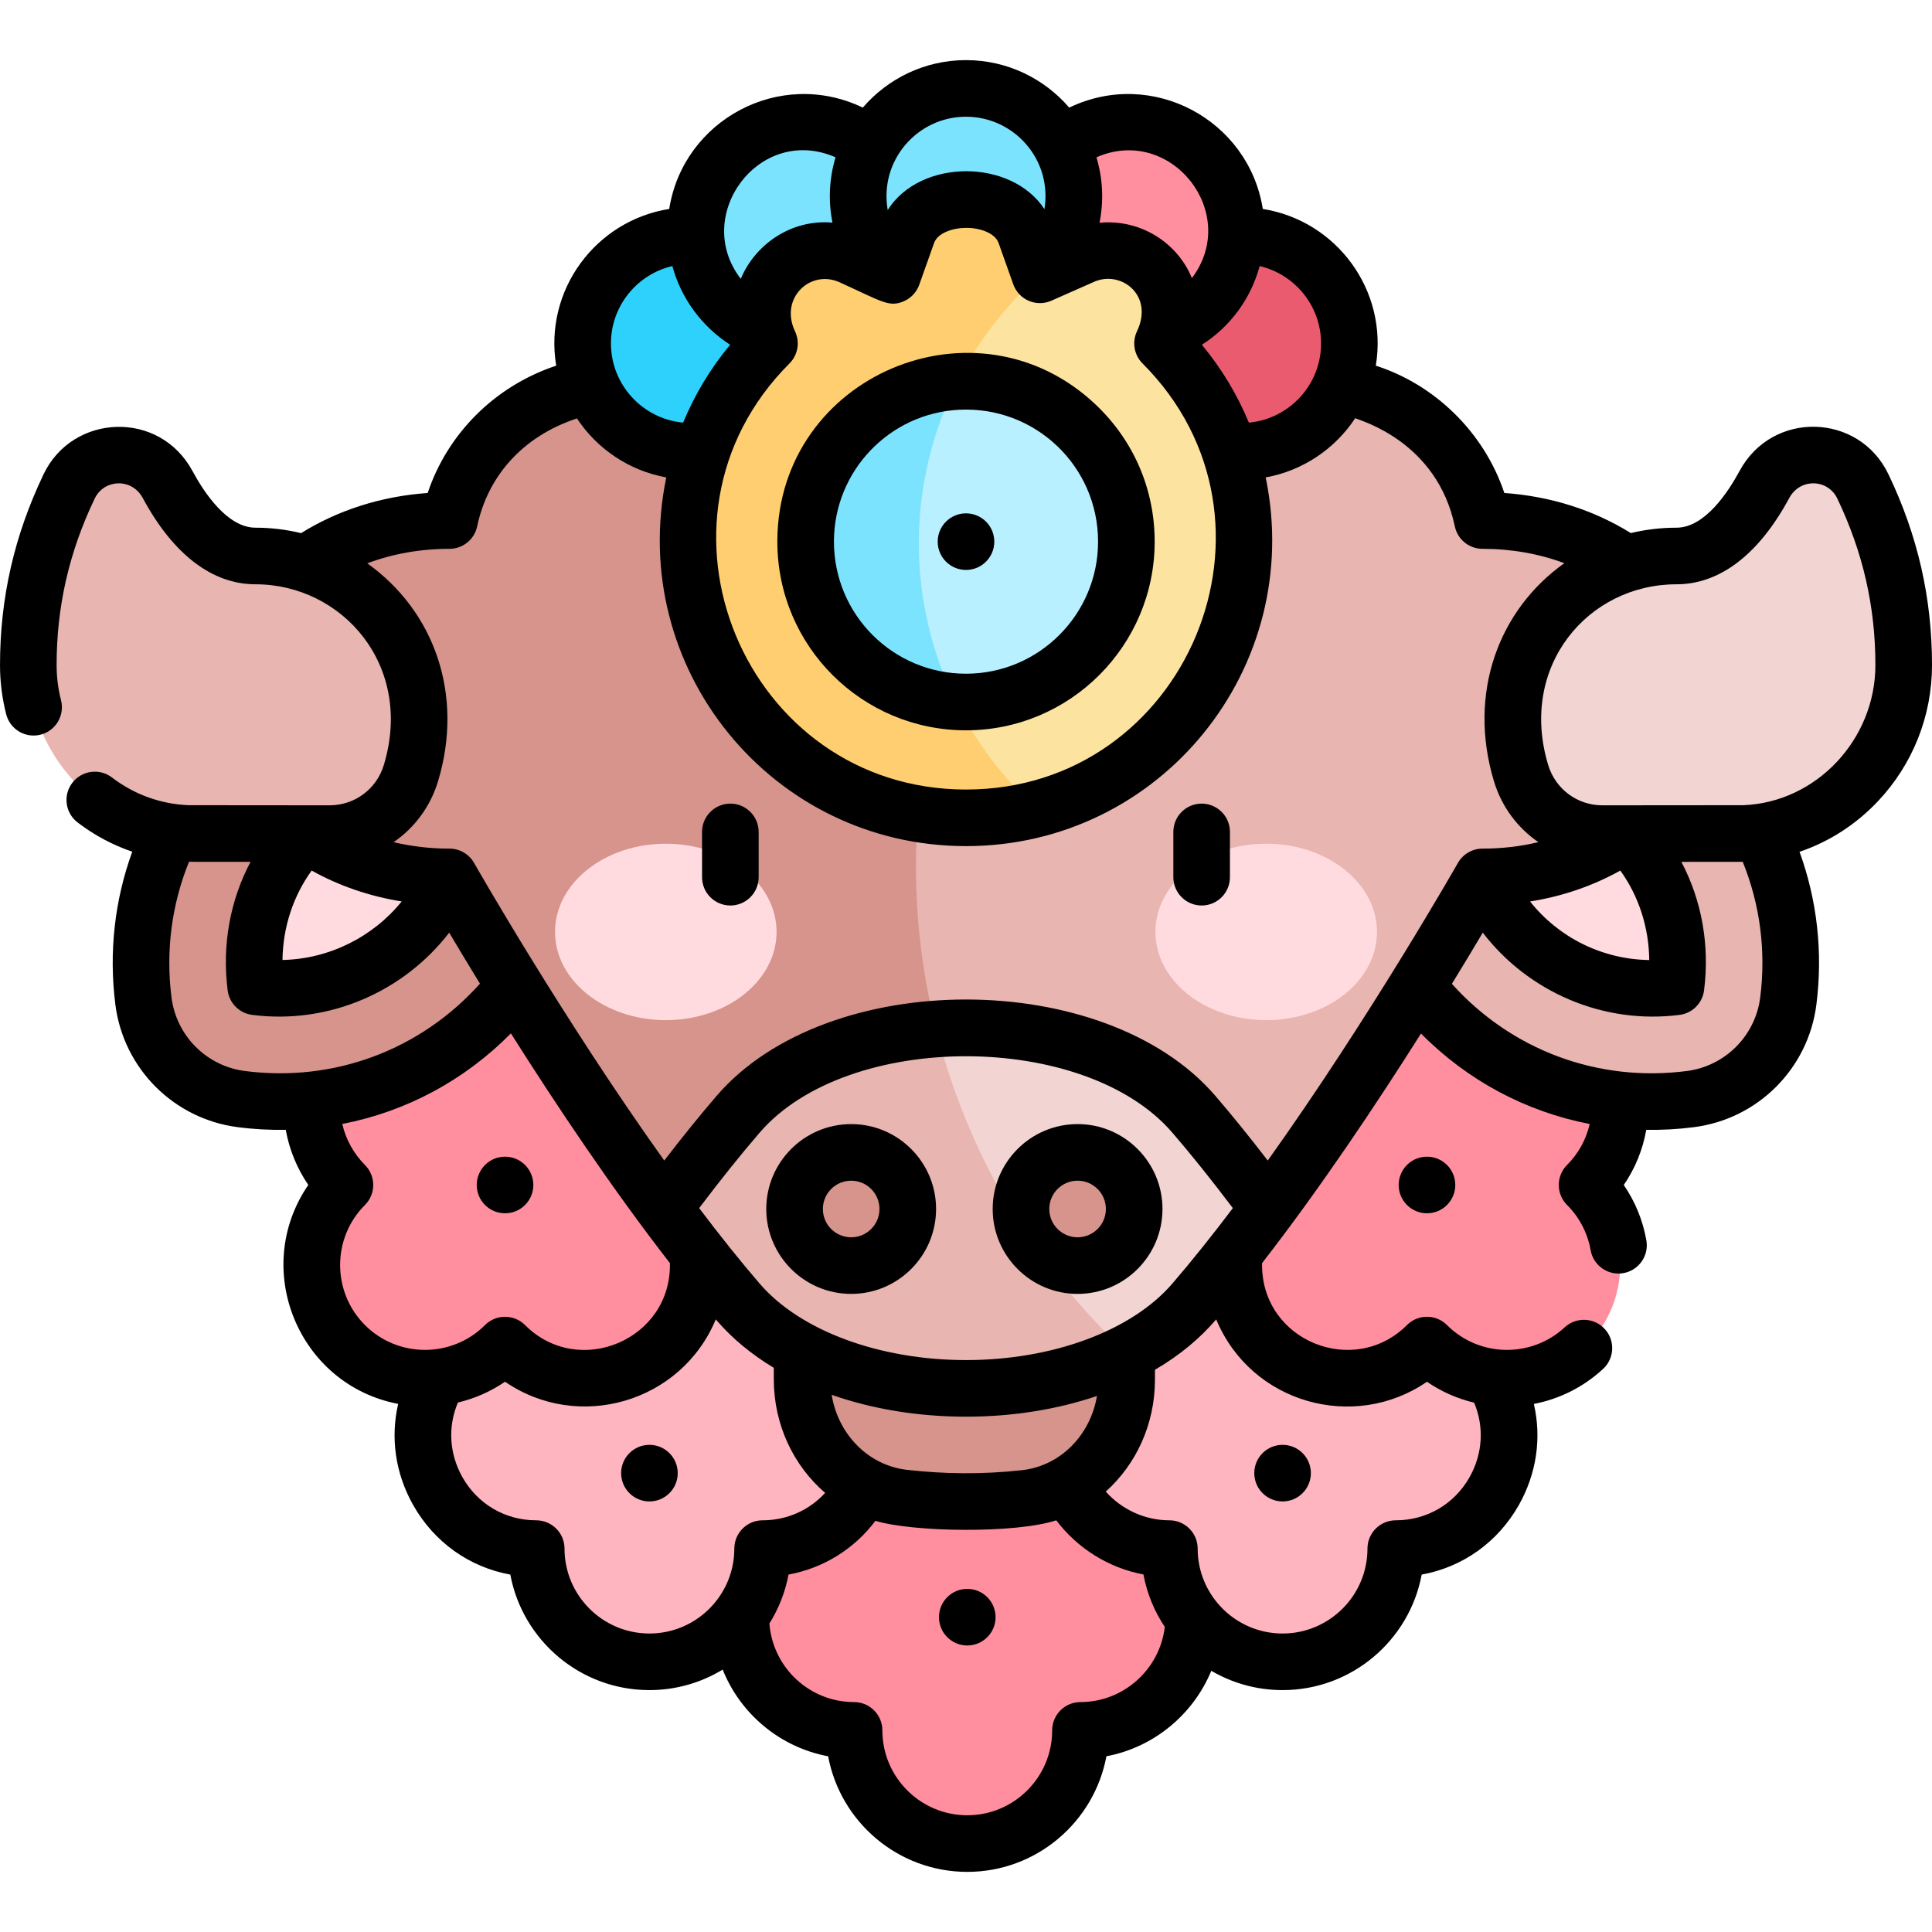 <svg id="Capa_1" enable-background="new 0 0 512 512" height="512" viewBox="0 0 512 512" width="512" xmlns="http://www.w3.org/2000/svg"><g><g><g><path d="m286.337 398.569c0-16.568-13.431-30-30-30s-30 13.432-30 30c-16.569 0-30 13.432-30 30s13.431 30 30 30c0 16.568 13.431 30 30 30s30-13.432 30-30c16.569 0 30-13.432 30-30s-13.431-30-30-30z" fill="#ff8e9e"/></g><g><path d="m202.104 350.397c0-16.568-13.431-30-30-30s-30 13.432-30 30c-16.569 0-30 13.432-30 30s13.431 30 30 30c0 16.568 13.431 30 30 30s30-13.432 30-30c16.569 0 30-13.432 30-30s-13.431-30-30-30z" fill="#ffb5c0"/></g><g><path d="m176.266 314.032c11.716-11.716 11.716-30.711 0-42.426-.293-.293-.598-.592-.914-.896-23.096-22.256-59.93-22.256-83.026 0-.316.304-.621.603-.914.896-11.716 11.716-11.716 30.711 0 42.426-11.716 11.716-11.716 30.711 0 42.426 11.716 11.716 30.711 11.716 42.426 0 11.716 11.716 30.711 11.716 42.426 0 11.717-11.715 11.717-30.71.002-42.426z" fill="#ff8e9e"/></g><g><path d="m309.896 350.397c0-16.568 13.431-30 30-30s30 13.432 30 30c16.569 0 30 13.432 30 30s-13.431 30-30 30c0 16.568-13.431 30-30 30s-30-13.432-30-30c-16.569 0-30-13.432-30-30s13.431-30 30-30z" fill="#ffb5c0"/></g><g><path d="m335.734 314.032c-11.716-11.716-11.716-30.711 0-42.426.293-.293.598-.592.914-.896 23.096-22.256 59.93-22.256 83.026 0 .316.304.621.603.914.896 11.716 11.716 11.716 30.711 0 42.426 11.716 11.716 11.716 30.711 0 42.426-11.716 11.716-30.711 11.716-42.426 0-11.716 11.716-30.711 11.716-42.426 0-11.717-11.715-11.717-30.71-.002-42.426z" fill="#ff8e9e"/></g></g><g><path d="m212.564 350.397v15.138c0 16.163 11.652 29.725 27.011 31.447 5.817.652 11.5.948 16.387.949h.011c5.451 0 10.731-.321 15.667-.861 15.336-1.676 26.935-15.301 26.935-31.436v-15.236h-86.011z" fill="#d6948c"/><g><path d="m63.94 291.269c-13.546-1.746-24.203-12.421-25.926-25.97-6.515-51.203 36.893-94.85 88.367-88.421l23.131 2.889 2.915 23.128c6.489 51.474-37.369 94.963-88.487 88.374z" fill="#d6948c"/><path d="m67.775 261.515c22.626 2.916 43.002-9.915 51.342-29.123 3.363-7.745 4.705-16.555 3.547-25.745-16.253-2.03-31.383 3.766-41.615 14.265-9.962 10.223-15.269 24.912-13.274 40.603z" fill="#ffdbe0"/></g><g><path d="m447.989 291.269c13.546-1.746 24.203-12.421 25.926-25.97 6.515-51.203-36.893-94.85-88.367-88.421l-23.131 2.889-2.915 23.128c-6.488 51.474 37.37 94.963 88.487 88.374z" fill="#e8b5b1"/><path d="m444.155 261.515c-22.626 2.916-42.932-9.915-51.271-29.123-3.363-7.745-4.776-16.555-3.617-25.745 16.253-2.03 31.453 3.766 41.685 14.265 9.961 10.223 15.198 24.912 13.203 40.603z" fill="#ffdbe0"/></g><g><path d="m430.952 149.424c-10.299-7.198-23.35-11.479-38.068-11.479-3.426-16.301-15.336-28.829-30.505-33.874-17.158-5.708-34.895-10.153-53.066-13.054h-91.654v229.148h118.424c29.99-40.557 56.802-87.772 56.802-87.772 14.718 0 27.769-4.281 38.068-11.479 19.531-13.652 19.531-57.839-.001-71.49z" fill="#e8b5b1"/><path d="m309.313 91.016h-104.175c-19.028 2.894-37.589 7.091-55.517 13.054-15.121 5.029-27.069 17.526-30.505 33.874-14.717 0-27.768 4.28-38.068 11.479-19.531 13.652-19.532 57.838 0 71.489 10.3 7.199 23.35 11.479 38.068 11.479 0 0 26.811 47.215 56.802 87.772h91.741c-16.128-27.084-24.916-58.332-24.924-90.625-.013-53.866 24.489-104.904 66.578-138.522z" fill="#d6948c"/></g><g><path d="m316.36 295.26c-14.603-16.956-42.175-24.477-68.292-22.575v85.883h50.508c6.96-3.513 13.055-8.01 17.784-13.501 6.563-7.621 13.217-16.106 19.722-24.903-6.505-8.797-13.159-17.283-19.722-24.904z" fill="#f2d4d3"/><path d="m273.136 328.79c-11.555-17.072-20.042-36.063-25.069-56.105-20.848 1.519-40.771 9.04-52.427 22.575-6.563 7.621-13.217 16.106-19.722 24.904 6.505 8.797 13.159 17.283 19.722 24.903 21.531 25 71.25 29.496 102.936 13.501-9.62-9.022-18.153-19.011-25.44-29.778z" fill="#e8b5b1"/></g><g><path d="m111.033 188.388c-.734-18.401-13.234-33.597-29.985-38.965-4.217-1.351-8.703-2.08-13.339-2.08-10.011 0-17.9-8.939-23.294-18.943-2.436-4.519-6.984-7.503-12.11-7.788-5.908-.328-11.425 2.94-13.979 8.277-5.358 11.197-10.826 26.924-10.826 47.359v.001c0 23.771 18.585 43.802 42.341 44.638l37.501.032c9.938 0 18.687-6.525 21.56-16.039 1.67-5.53 2.348-11.078 2.131-16.492z" fill="#e8b5b1"/><path d="m493.673 128.89c-2.554-5.337-8.069-8.605-13.976-8.277h-.005c-5.125.284-9.671 3.269-12.107 7.788-5.393 10.004-13.282 18.943-23.294 18.943-23.052 0-42.406 18.012-43.324 41.045-.216 5.414.461 10.962 2.131 16.491 2.873 9.514 11.623 16.039 21.56 16.039l37.501-.032c23.756-.836 42.341-20.867 42.341-44.638v-.001c0-20.435-5.468-36.162-10.827-47.358z" fill="#f2d4d3"/></g><g fill="#d6948c"><circle cx="225.57" cy="320.397" r="15"/><circle cx="285.57" cy="320.397" r="15"/></g><g><g><g><g><ellipse cx="176.443" cy="246.971" fill="#ffdbe0" rx="29.355" ry="23.377"/></g><g><ellipse cx="335.557" cy="246.971" fill="#ffdbe0" rx="29.355" ry="23.377"/></g></g></g></g></g><g><g><g><circle cx="182.991" cy="91.016" fill="#2ed0fc" r="28.585"/><circle cx="212.991" cy="61.016" fill="#7ce3ff" r="28.585"/></g><g><circle cx="329.009" cy="91.016" fill="#ea5b70" r="28.585"/><circle cx="299.009" cy="61.016" fill="#ff8e9e" r="28.585"/></g></g><path d="m284.585 52.016c0 8.204-3.456 15.601-8.992 20.814-5.117 4.818-12.01 7.771-19.593 7.771-7.517 0-14.356-2.902-19.459-7.646-5.614-5.219-9.126-12.669-9.126-20.939 0-15.787 12.798-28.585 28.585-28.585s28.585 12.798 28.585 28.585z" fill="#7ce3ff"/></g><g><g><path d="m308.088 91.016c7.632-16.058-8.082-29.426-21.611-22.995l-10.883 4.809h-30l-32.092 70.569 31.216 70.943h30c12.224-3.2 23.791-9.57 33.371-19.15 28.766-28.768 28.766-75.409-.001-104.176z" fill="#fce3a0"/><path d="m253.29 185.946c-6.453-13.089-9.881-27.632-9.79-42.547.091-14.867 3.672-29.321 10.244-42.297 5.372-10.607 12.738-20.229 21.848-28.271l-3.886-10.927c-5.226-14.696-26.01-14.696-31.236 0l-3.93 11.052-10.839-4.934c-13.704-6.514-29.088 7.64-21.79 22.995-28.767 28.767-28.767 75.408 0 104.175 19.187 19.188 46.322 25.558 70.805 19.15-8.968-8.119-16.191-17.78-21.426-28.396z" fill="#ffce71"/></g><g><path d="m256 101.041c-.757 0-1.508.021-2.255.061l-40.245 42.297 39.79 42.547c.897.057 1.799.095 2.71.095 23.472 0 42.5-19.028 42.5-42.5s-19.028-42.5-42.5-42.5z" fill="#b9f0ff"/><path d="m253.745 101.102c-22.423 1.172-40.245 19.724-40.245 42.439 0 22.561 17.582 41.006 39.79 42.405-6.453-13.089-9.881-27.632-9.79-42.547.091-14.867 3.673-29.321 10.245-42.297z" fill="#7ce3ff"/></g></g><g><path d="m500.438 125.651c-7.764-16.225-30.738-16.98-39.454-.811-3.021 5.604-9.206 15.003-16.692 15.003-4.173 0-8.226.497-12.106 1.425-9.863-6.13-21.297-9.756-33.522-10.622-5.461-16.349-18.716-28.83-34.059-33.734 3.31-20.044-10.505-38.471-29.954-41.538-3.719-23.586-29.293-37.439-51.297-26.855-6.624-7.698-16.426-12.587-27.354-12.587-10.927 0-20.728 4.889-27.351 12.586-21.981-10.569-47.583 3.249-51.3 26.858-19.389 3.058-33.27 21.435-29.954 41.532-16.638 5.532-28.928 18.381-34.058 33.74-12.238.866-23.682 4.499-33.552 10.64-3.943-.956-7.99-1.444-12.076-1.444-7.486 0-13.671-9.399-16.692-15.003-8.783-16.29-31.786-15.212-39.456.812-7.779 16.256-11.561 32.806-11.561 50.596 0 4.403.551 8.79 1.638 13.04 1.026 4.013 5.11 6.433 9.124 5.408 4.013-1.026 6.435-5.111 5.408-9.125-.776-3.036-1.17-6.173-1.17-9.324 0-15.498 3.301-29.931 10.092-44.12 2.474-5.169 9.829-5.533 12.722-.169 8.071 14.972 18.408 22.885 29.895 22.885 22.884 0 42.011 21.391 34.014 47.868-1.934 6.404-7.713 10.707-14.375 10.707l-37.366-.032c-7.378-.285-14.397-2.822-20.306-7.34-3.289-2.516-7.996-1.888-10.514 1.402-2.516 3.29-1.888 7.997 1.402 10.514 4.435 3.392 9.318 5.987 14.483 7.748-4.685 12.865-6.233 26.709-4.474 40.535 2.152 16.931 15.479 30.28 32.407 32.462 4.501.58 8.541.774 12.745.709.939 5.229 2.972 10.218 5.976 14.608-15.26 22.217-2.645 52.956 23.812 58.027-2.077 8.963-.759 18.444 4.002 26.845 5.588 9.86 14.914 16.428 25.721 18.388 3.244 17.398 18.541 30.612 36.866 30.612 7.102 0 13.744-1.991 19.411-5.435 4.71 11.761 15.206 20.604 27.953 22.975 3.236 17.408 18.538 30.631 36.87 30.631 18.334 0 33.637-13.227 36.871-30.638 12.574-2.36 23.007-11.07 27.796-22.649 5.551 3.25 12.008 5.116 18.892 5.116 18.325 0 33.623-13.214 36.866-30.612 10.807-1.96 20.133-8.527 25.721-18.388 4.759-8.398 6.078-17.875 4.005-26.835 6.828-1.31 13.178-4.496 18.357-9.292 3.039-2.815 3.221-7.561.406-10.6s-7.561-3.22-10.6-.406c-8.694 8.055-22.501 8.077-31.186-.609-2.929-2.927-7.678-2.929-10.606 0-14.015 14.015-38.404 4.256-38.404-15.905 0-.174.01-.349.015-.524 15.419-19.832 30.412-42.322 42.107-60.825 12.348 12.48 27.87 20.725 44.707 23.972-.932 4.078-2.969 7.826-5.998 10.855-2.928 2.926-2.929 7.677-.001 10.607 3.283 3.282 5.443 7.423 6.246 11.973.642 3.639 3.806 6.198 7.377 6.198.433 0 .871-.037 1.312-.115 4.079-.72 6.803-4.609 6.083-8.688-.937-5.312-2.979-10.286-5.992-14.669 3.025-4.391 5.036-9.36 5.964-14.616 4.157.067 8.263-.142 12.677-.71 16.928-2.182 30.253-15.531 32.406-32.461 1.758-13.817.214-27.651-4.463-40.507 7.82-2.65 14.947-7.211 20.804-13.428 9.222-9.791 14.302-22.599 14.302-36.064 0-17.791-3.782-34.342-11.562-50.597zm-166.617-55.144c9.311 2.186 16.272 10.54 16.272 20.508 0 10.967-8.419 19.997-19.131 20.987-3.028-7.327-7.187-14.288-12.45-20.638 7.574-4.833 12.992-12.248 15.309-20.857zm-124.606 25.812c2.244-2.244 2.833-5.657 1.471-8.523-4.178-8.79 4.106-16.55 11.909-12.948 11.084 5.045 13.004 6.654 16.874 5.013 1.934-.82 3.435-2.413 4.139-4.393l3.93-11.051c.986-2.773 5.125-4.036 8.552-4.036 3.427.001 7.565 1.264 8.551 4.035l3.886 10.927c1.464 4.118 6.123 6.106 10.097 4.348.134-.059 10.942-4.833 11.073-4.896 7.162-3.409 16.227 3.3 11.617 13.001-1.362 2.866-.773 6.279 1.471 8.523 41.6 41.599 11.88 112.92-46.785 112.917-58.628-.006-88.423-71.278-46.785-112.917zm106.649-22.615c-3.852-9.447-13.669-15.684-24.481-14.674 1.189-5.953.83-11.856-.812-17.342 19.732-8.656 38.279 14.792 25.293 32.016zm-59.864-42.772c12.646 0 22.916 11.269 20.788 24.494-8.782-13.436-32.879-13.441-41.54.226-2.271-13.22 7.941-24.72 20.752-24.72zm-34.571 10.754c-1.632 5.449-2.005 11.331-.819 17.307-10.99-.95-20.523 5.834-24.296 14.899-13.003-16.832 4.97-41.037 25.115-32.206zm-43.251 28.821c2.343 8.585 7.813 16.025 15.314 20.85-5.266 6.352-9.428 13.315-12.457 20.645-10.712-.991-19.129-10.02-19.129-20.987 0-9.968 6.961-18.322 16.272-20.508zm-80.851 78.782c6.722-2.53 14.078-3.845 21.789-3.845 3.548 0 6.61-2.485 7.34-5.958 2.717-12.928 11.698-23.744 26.437-28.596 5.338 8.057 13.819 13.85 23.682 15.628-10.463 50.502 27.905 97.711 79.425 97.711 51.549 0 89.88-47.235 79.422-97.709 9.888-1.782 18.387-7.6 23.722-15.688 1.307.624 21.663 6.112 26.399 28.655.729 3.473 3.792 5.958 7.34 5.958 7.67 0 14.989 1.302 21.683 3.806-17.362 12.319-25.709 34.417-18.648 57.797 2.048 6.783 6.275 12.366 11.772 16.13-4.726 1.128-9.687 1.715-14.806 1.715-2.698 0-5.189 1.45-6.521 3.797-.301.53-23.443 41.138-50.397 78.866-4.84-6.295-9.506-12.061-13.923-17.19-29.252-33.963-102.805-33.996-132.086 0-4.416 5.128-9.081 10.893-13.922 17.189-26.948-37.722-50.095-78.335-50.397-78.865-1.333-2.347-3.823-3.797-6.522-3.797-5.119 0-10.079-.586-14.805-1.714 5.496-3.764 9.722-9.347 11.771-16.129 6.936-22.967-1.001-45.126-18.755-57.761zm332.077 81.42c4.899 6.816 7.565 15.058 7.666 23.715-12.468-.194-23.944-5.925-31.585-15.521 8.555-1.361 16.624-4.123 23.919-8.194zm-118.727 109.464c-10.764 12.498-31.714 20.263-54.675 20.263-22.962 0-43.914-7.764-54.678-20.263-5.316-6.172-10.708-12.948-16.038-20.01 5.624-7.446 11.008-14.167 16.038-20.008 23.242-26.987 86.117-26.98 109.354 0 5.031 5.842 10.415 12.563 16.038 20.009-5.331 7.061-10.722 13.836-16.039 20.009zm-39.851 49.441c-10.522 1.151-20.359 1.043-30.415-.085-10.287-1.153-18.316-9.402-20.004-19.886 10.715 3.757 22.841 5.792 35.595 5.792 12.404 0 24.212-1.927 34.708-5.489-1.748 10.413-9.709 18.556-19.884 19.668zm-188.234-158.907c7.279 4.062 15.329 6.82 23.862 8.186-7.668 9.463-19.264 15.255-31.59 15.513.116-8.634 2.803-16.87 7.728-23.699zm-17.694 53.124c-10.157-1.31-18.152-9.318-19.444-19.478-1.569-12.328.036-24.66 4.636-35.967l16.309.014c-5.414 10.213-7.593 22.042-6.065 34.06.43 3.388 3.095 6.057 6.481 6.493 20.507 2.641 40.305-6.269 52.229-21.793 2.235 3.769 4.986 8.352 8.155 13.524-15.763 17.583-38.683 26.19-62.301 23.147zm31.818 35.504c2.929-2.929 2.929-7.677 0-10.606-3.004-3.003-5.065-6.788-6.006-10.866 16.832-3.259 32.348-11.515 44.687-24.003 11.698 18.511 26.703 41.021 42.134 60.868.487 20.234-24.099 30.719-38.389 16.429-2.929-2.928-7.678-2.928-10.606 0-8.773 8.773-23.047 8.773-31.82 0-8.773-8.774-8.773-23.049 0-31.822zm75.388 113.562c-12.407 0-22.5-10.094-22.5-22.5 0-4.143-3.358-7.5-7.5-7.5-8.189 0-15.493-4.26-19.537-11.396-3.528-6.225-3.925-13.428-1.218-19.809 4.394-1.044 8.638-2.875 12.49-5.52 19.465 13.361 46.667 5.554 55.851-16.523.089.103.178.208.267.312 4.121 4.785 9.233 8.985 15.107 12.53v3.043c0 12.049 5.247 22.897 13.605 30.101-4.191 4.579-10.13 7.262-16.565 7.262-4.142 0-7.5 3.357-7.5 7.5 0 12.407-10.093 22.5-22.5 22.5zm114.233 18.171c-4.142 0-7.5 3.357-7.5 7.5 0 12.406-10.093 22.5-22.5 22.5s-22.5-10.094-22.5-22.5c0-4.143-3.358-7.5-7.5-7.5-11.845 0-21.575-9.203-22.432-20.833 2.442-3.901 4.194-8.277 5.066-12.96 9.218-1.689 17.395-6.756 23.033-14.244 9.821 3.021 37.174 3.406 47.919-.132 5.632 7.457 13.914 12.617 23.1 14.353.939 5.06 2.902 9.763 5.658 13.894-1.289 11.177-10.868 19.922-22.344 19.922zm91.825-84.887c3.797 2.614 8.025 4.479 12.498 5.537 2.696 6.374 2.296 13.567-1.229 19.784-4.043 7.136-11.347 11.396-19.536 11.396-4.143 0-7.5 3.357-7.5 7.5 0 12.406-10.094 22.5-22.5 22.5s-22.5-10.094-22.5-22.5c0-4.143-3.358-7.5-7.5-7.5-6.496 0-12.63-2.866-16.85-7.611 8.023-7.193 13.03-17.839 13.03-29.652v-2.625c6.777-3.964 12.002-8.418 16.232-13.357 9.281 22.336 36.628 29.77 55.855 16.528zm88.313-101.827c-1.291 10.159-9.287 18.168-19.444 19.478-23.591 3.042-46.495-5.549-62.259-23.1 3.181-5.19 5.941-9.789 8.182-13.569 12.088 15.744 31.96 24.393 52.16 21.792 3.386-.437 6.051-3.105 6.481-6.492 1.53-12.037-.63-23.865-6.013-34.061l16.257-.014c4.601 11.305 6.205 23.637 4.636 35.966zm-4.457-50.967-37.359.032c-6.668 0-12.446-4.303-14.381-10.707-7.898-26.146 10.556-47.868 34.014-47.868 11.486 0 21.824-7.913 29.896-22.885 2.855-5.293 10.208-5.081 12.721.168 0 0 .001 0 .001.001 6.791 14.188 10.092 28.62 10.092 44.121-.002 19.758-15.683 36.392-34.984 37.138z"/><path d="m225.57 297.897c-12.407 0-22.5 10.094-22.5 22.5s10.093 22.5 22.5 22.5 22.5-10.094 22.5-22.5-10.093-22.5-22.5-22.5zm0 30c-4.136 0-7.5-3.364-7.5-7.5s3.364-7.5 7.5-7.5 7.5 3.364 7.5 7.5-3.364 7.5-7.5 7.5z"/><path d="m285.57 297.897c-12.407 0-22.5 10.094-22.5 22.5s10.093 22.5 22.5 22.5 22.5-10.094 22.5-22.5-10.093-22.5-22.5-22.5zm0 30c-4.136 0-7.5-3.364-7.5-7.5s3.364-7.5 7.5-7.5 7.5 3.364 7.5 7.5-3.364 7.5-7.5 7.5z"/><path d="m193.551 239.968c4.142 0 7.5-3.357 7.5-7.5v-12c0-4.143-3.358-7.5-7.5-7.5s-7.5 3.357-7.5 7.5v12c0 4.142 3.358 7.5 7.5 7.5z"/><path d="m318.449 239.968c4.142 0 7.5-3.357 7.5-7.5v-12c0-4.143-3.358-7.5-7.5-7.5s-7.5 3.357-7.5 7.5v12c0 4.142 3.358 7.5 7.5 7.5z"/><circle cx="256.337" cy="428.569" r="7.5"/><circle cx="172.104" cy="390.397" r="7.5"/><path d="m139.142 319.335c2.929-2.929 2.929-7.678 0-10.606-2.929-2.929-7.678-2.929-10.607 0s-2.929 7.678 0 10.606c2.93 2.93 7.679 2.93 10.607 0z"/><circle cx="339.896" cy="390.397" r="7.5"/><path d="m372.858 308.729c-2.929 2.929-2.929 7.678 0 10.606 2.929 2.929 7.678 2.929 10.607 0s2.929-7.678 0-10.606c-2.93-2.929-7.679-2.929-10.607 0z"/><path d="m256 193.541c27.57 0 50-22.43 50-50 0-13.852-5.534-26.731-15.583-36.269-31.527-29.927-84.119-7.879-84.413 35.925-.003.117-.003.235-.001.354.017 27.755 22.487 49.99 49.997 49.99zm-34.997-50.123c.064-18.561 14.618-33.858 33.133-34.826 20.142-1.046 36.864 14.915 36.864 34.949 0 19.299-15.701 35-35 35-19.292 0-35.048-15.627-34.997-35.119 0-.001 0-.003 0-.004z"/><circle cx="256" cy="143.541" r="7.5"/></g></g></svg>